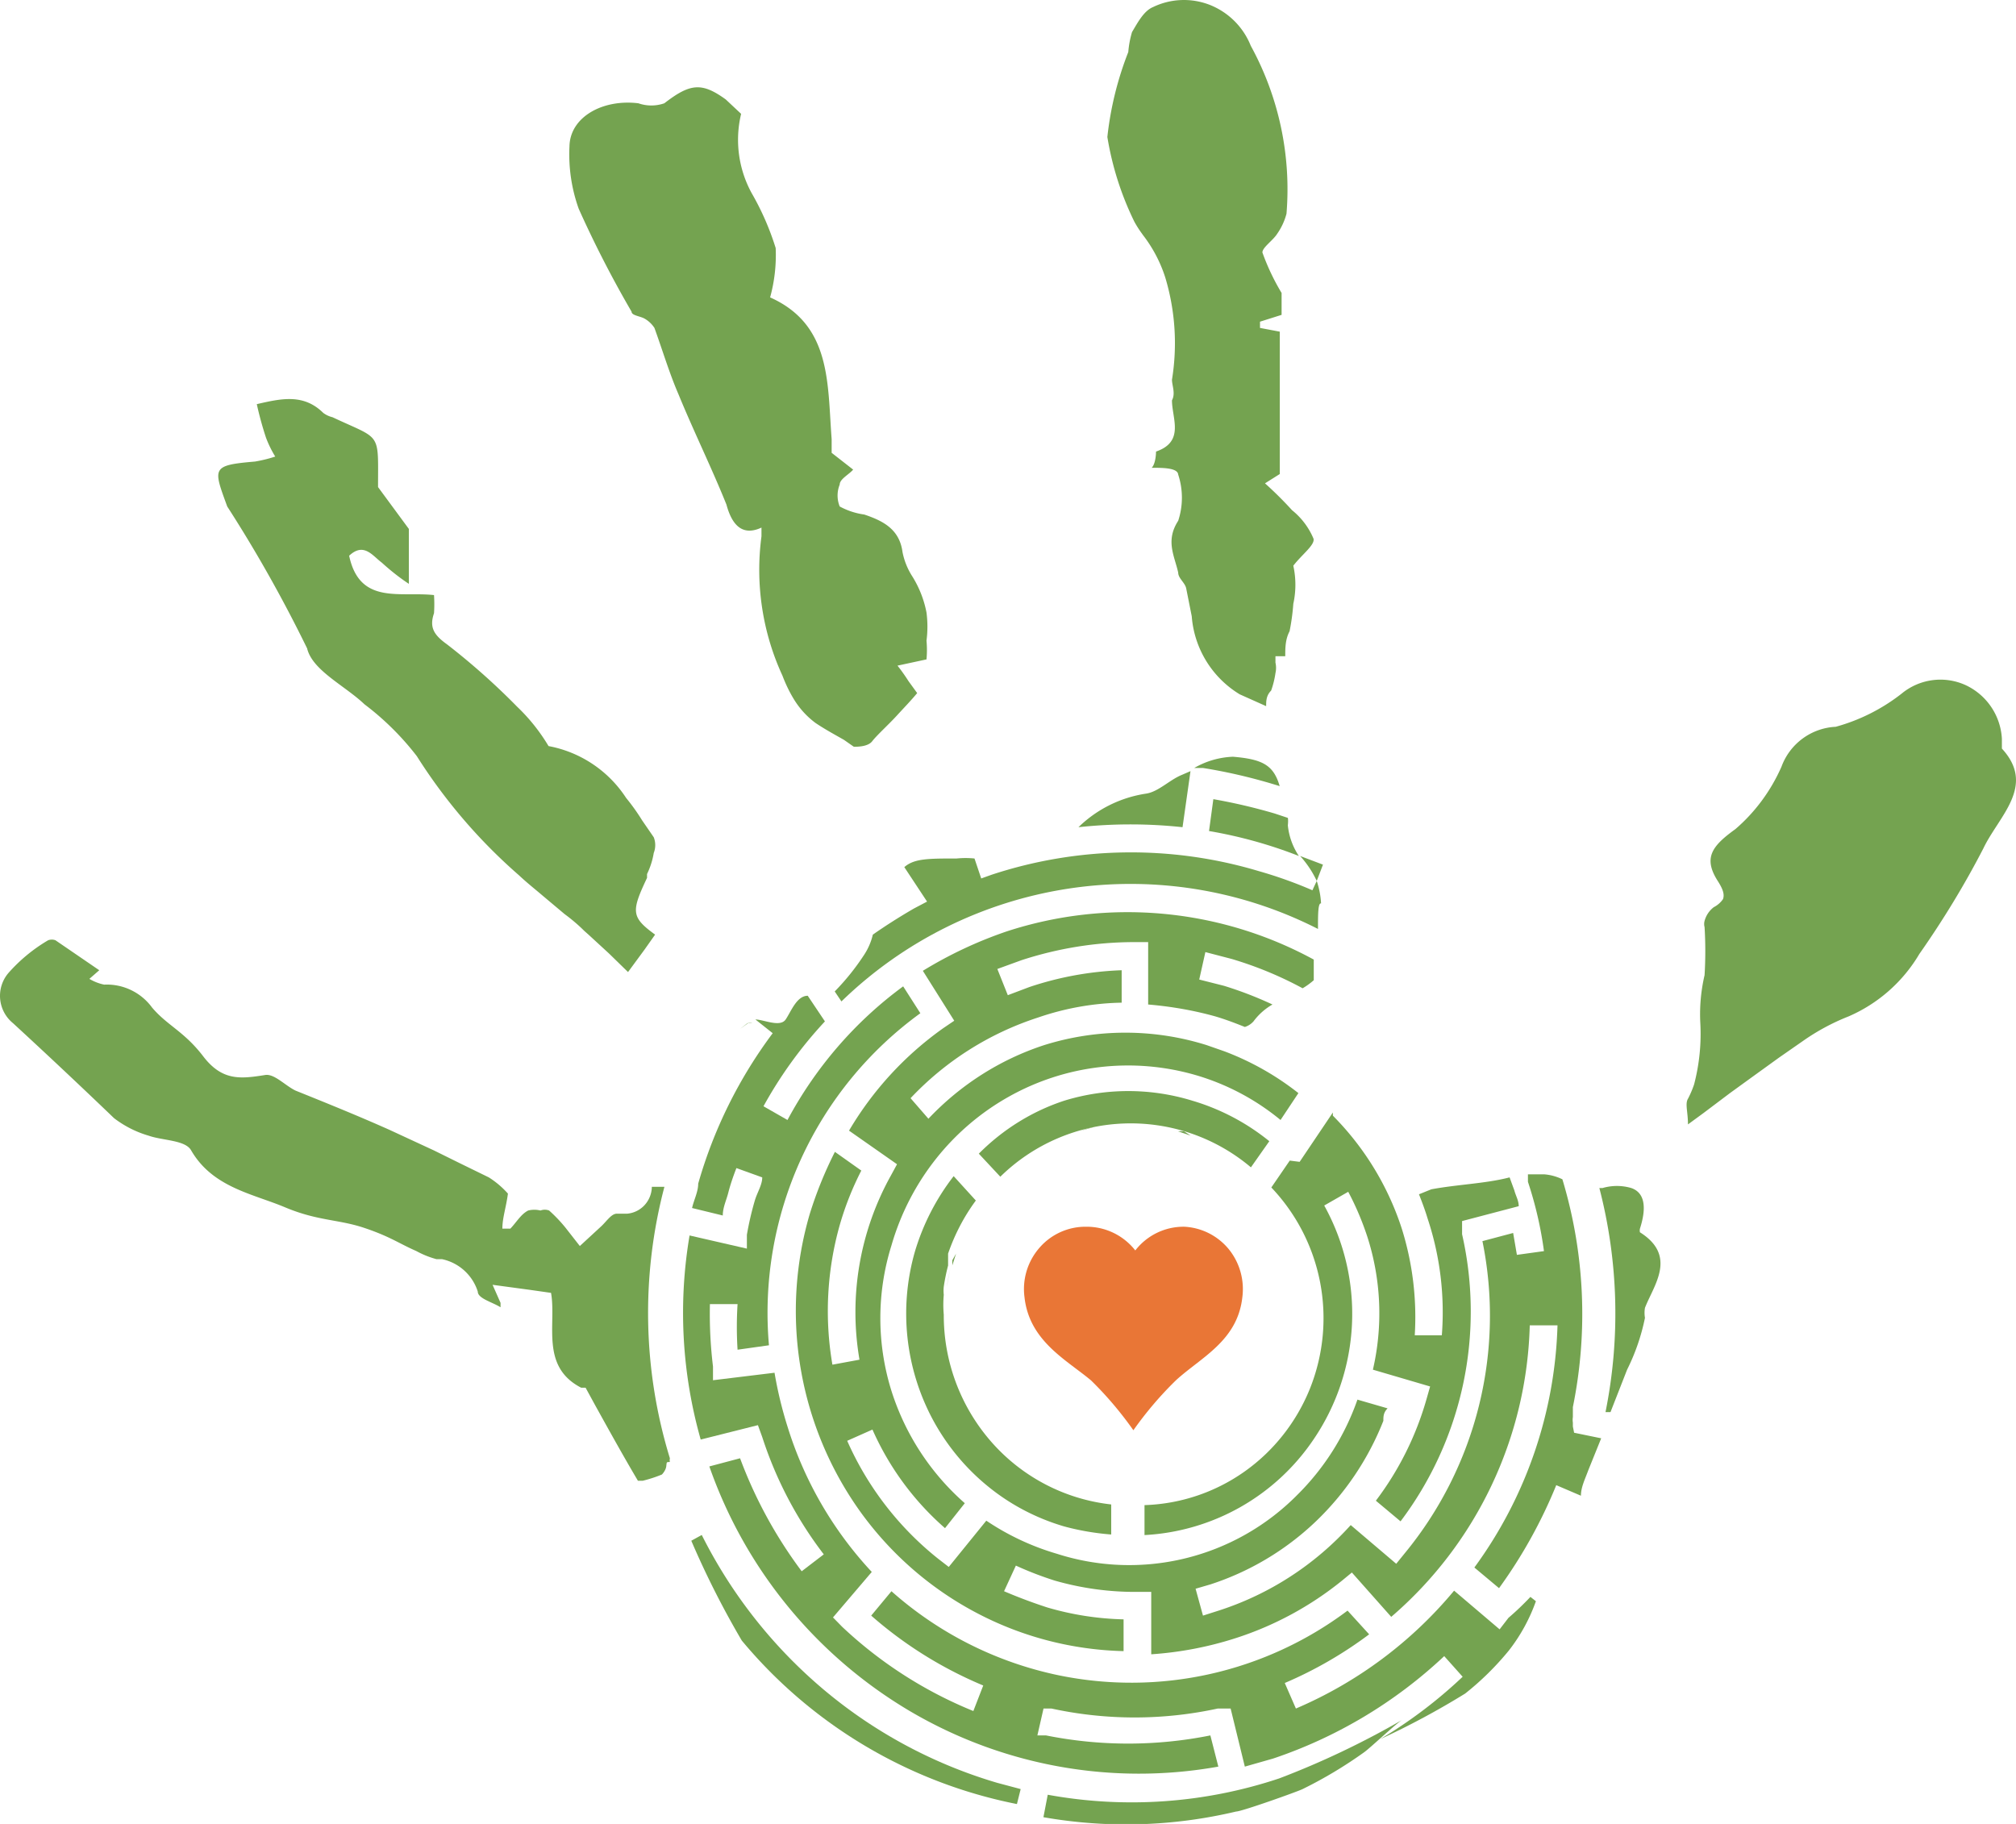 <svg width="21" height="19" fill="none" xmlns="http://www.w3.org/2000/svg"><path d="M12.339 12.779a.635.635 0 00-.513.247.643.643 0 00-.513-.247.634.634 0 00-.486.22.653.653 0 00-.155.515c.05.455.435.65.692.865.163.159.31.333.442.52.132-.187.28-.361.443-.52.263-.241.641-.41.692-.865a.66.66 0 00-.142-.502.642.642 0 00-.46-.233z" fill="#E97636"/><path d="M11.262 11.778a.9.9 0 01.141-.04l-.141.04zM9.92 13.13v.052l.039-.123-.04.071zm1.898-1.417zm.514.071h-.064l.134.046-.07-.046zm.998-3.595c-.063-.215-.172-.28-.487-.306A.87.87 0 0012.44 8h.09c.27.043.538.107.8.189zm.085.331l-.135-.045a5.839 5.839 0 00-.641-.15l-.045.332a4.74 4.74 0 01.936.26.7.7 0 01-.115-.319s.006-.052 0-.078zm-2.501 10.176l-.045.234a4.97 4.97 0 002.007-.059c.058 0 .641-.208.693-.234a4.53 4.53 0 00.64-.383c.058-.04.34-.306.398-.338-.41.237-.84.442-1.282.61a4.858 4.858 0 01-2.411.17zm1.404-10.078l.083-.585-.09.039c-.128.052-.243.175-.371.195a1.282 1.282 0 00-.706.35 5.06 5.06 0 011.084 0zm1.225.299c.07.077.129.165.173.26l.065-.17-.238-.09z" fill="#74A350"/><path d="M13.03 12.161l.192-.273a2.314 2.314 0 00-.802-.422 2.27 2.27 0 00-1.334 0c-.335.11-.64.3-.89.552l.224.24a1.939 1.939 0 012.61-.098zm.405-.071l-.192.28a1.976 1.976 0 01.404 2.091c-.14.35-.378.653-.684.869a1.907 1.907 0 01-1.041.349v.312a2.268 2.268 0 001.76-.995 2.328 2.328 0 00.112-2.438l.25-.143c.08.15.146.307.199.468.144.448.164.927.058 1.385l.596.175-.039.137a3.205 3.205 0 01-.526 1.053l.257.215a3.631 3.631 0 00.641-2.991v-.137l.59-.155c0-.06-.032-.111-.045-.163l-.05-.137c-.251.065-.533.072-.815.124l-.129.052c.033.084.065.169.09.253.13.391.18.805.148 1.216h-.282a3.081 3.081 0 00-.135-1.111 2.971 2.971 0 00-.718-1.177v-.033l-.346.514-.103-.013zm-3.604 1.606a1.157 1.157 0 010-.208.377.377 0 010-.085c.011-.074.026-.148.045-.22v-.124c.068-.198.165-.385.289-.553l-.231-.254a2.397 2.397 0 00-.404.787 2.34 2.34 0 00.191 1.757c.144.265.339.5.572.689.233.19.501.33.789.415.161.044.326.072.493.085v-.313a1.947 1.947 0 01-1.246-.649 1.999 1.999 0 01-.498-1.327z" fill="#74A350"/><path d="M15.711 16.856l-.09.117-.474-.403a4.377 4.377 0 01-1.648 1.228l-.116-.266a4.24 4.24 0 00.879-.507l-.225-.247a3.751 3.751 0 01-3.017.672 3.781 3.781 0 01-1.734-.874l-.211.254c.347.305.741.55 1.167.728l-.103.266a4.416 4.416 0 01-1.366-.877l-.096-.098.404-.474a3.914 3.914 0 01-.878-1.515 4.176 4.176 0 01-.135-.56l-.641.078v-.143a4.55 4.55 0 01-.032-.65h.288c-.01.158-.01.317 0 .475l.327-.046a3.856 3.856 0 011.577-3.459l-.179-.28c-.5.367-.911.843-1.205 1.392l-.25-.143c.176-.32.392-.618.64-.884l-.179-.267c-.115 0-.173.163-.23.247-.058.085-.231 0-.315 0l.18.143a4.828 4.828 0 00-.776 1.567c0 .085-.045.17-.064.254l.32.078c0-.085.039-.163.058-.24.02-.079.051-.17.084-.254l.269.097c0 .078-.052.156-.077.24a3.223 3.223 0 00-.083.358v.144l-.597-.137a4.83 4.83 0 00.116 2.126l.596-.15.045.124c.143.442.36.855.641 1.222l-.23.176a4.701 4.701 0 01-.642-1.177l-.32.085a4.803 4.803 0 002.086 2.547c.971.573 2.11.778 3.216.58l-.083-.325a4.346 4.346 0 01-1.712 0h-.09l.064-.28h.083a4.079 4.079 0 001.732 0h.134l.148.605.295-.084a4.863 4.863 0 001.782-1.067l.192.215c-.262.248-.55.466-.859.65.304-.14.6-.299.885-.475.167-.132.32-.283.455-.448.121-.155.216-.328.282-.514l-.057-.045c-.073.077-.15.151-.231.22z" fill="#74A350"/><path d="M9.657 9.392l-.135.071a5.993 5.993 0 00-.43.273.655.655 0 01-.089.208 2.48 2.48 0 01-.308.384l.07.104a4.33 4.33 0 012.364-1.175 4.3 4.3 0 012.6.42c0-.149 0-.273.032-.266a.88.88 0 00-.045-.234l-.045.097a4.502 4.502 0 00-.564-.201 4.638 4.638 0 00-2.777.039l-.109.039-.07-.208a.923.923 0 00-.186 0c-.295 0-.443 0-.545.09l.237.359z" fill="#74A350"/><path d="M16.384 14.86v-.04a.191.191 0 010-.058v-.104a4.858 4.858 0 00-.109-2.373.521.521 0 00-.192-.052h-.167v.078c.078.235.134.476.167.722l-.282.039-.039-.228-.32.085a3.894 3.894 0 01-.808 3.25l-.09.111-.474-.403c-.373.413-.846.72-1.373.89l-.166.053-.077-.28.154-.045a2.877 2.877 0 001.089-.647c.311-.295.555-.656.713-1.057 0-.045 0-.085.044-.13l-.314-.091a2.605 2.605 0 01-.63.996 2.462 2.462 0 01-2.5.61 2.65 2.65 0 01-.736-.345l-.391.482-.11-.085a3.244 3.244 0 01-.948-1.229l.263-.117c.175.395.433.745.756 1.027l.206-.26a2.603 2.603 0 01-.764-1.17 2.536 2.536 0 010-1.515c.19-.66.63-1.218 1.223-1.55a2.534 2.534 0 011.945-.225c.323.094.624.253.885.468l.186-.28a2.893 2.893 0 00-.77-.435l-.186-.065a2.828 2.828 0 00-1.692 0c-.459.15-.873.414-1.206.767l-.186-.214a3.163 3.163 0 011.327-.84c.281-.097.576-.15.872-.155v-.338a3.398 3.398 0 00-.961.175l-.225.085-.109-.273.25-.091c.382-.125.78-.189 1.18-.189h.141v.65c.236.02.47.06.7.124.108.032.21.071.307.11a.199.199 0 00.09-.058.645.645 0 01.198-.176 3.913 3.913 0 00-.506-.195l-.257-.065.064-.286.276.072c.255.076.503.178.737.305a.746.746 0 00.116-.084v-.215a4.056 4.056 0 00-3.2-.293 4.363 4.363 0 00-.872.41l.327.52-.115.078a3.466 3.466 0 00-.981 1.067l.5.35-.064.118a2.926 2.926 0 00-.327 1.918l-.282.052a3.296 3.296 0 01.077-1.457 3.14 3.14 0 01.224-.565l-.275-.195a4.144 4.144 0 00-.263.65 3.592 3.592 0 00.525 3.095c.316.44.729.801 1.205 1.053.476.253 1.003.39 1.54.403v-.331a3.07 3.07 0 01-.795-.124 5.354 5.354 0 01-.45-.169l.123-.267c.131.06.266.112.404.156.279.08.568.12.859.118h.147v.65c.3-.02.598-.077.885-.17a3.43 3.43 0 001.103-.598l.102-.084.41.462a4.147 4.147 0 001.443-3.037h.289a4.489 4.489 0 01-.866 2.523l.257.215a5.1 5.1 0 00.596-1.073l.257.11c0-.09.044-.175.077-.266l.134-.332-.282-.058-.013-.065zM7.31 15.99l-.109.06c.153.357.329.705.526 1.04a4.987 4.987 0 002.866 1.703l.039-.156-.244-.065a5.004 5.004 0 01-1.803-.967A5.085 5.085 0 017.31 15.99zm.399-5.272l.077-.059a.127.127 0 01.051 0h-.045l-.083.059zm13.144-2.919v-.104a.656.656 0 00-.382-.56.634.634 0 00-.663.091 1.95 1.95 0 01-.686.345.635.635 0 00-.565.416c-.11.25-.274.473-.48.65-.244.176-.34.3-.18.546.045.072.07.13.051.183a.259.259 0 01-.096.084.267.267 0 00-.096.143.126.126 0 000 .065c.01.167.01.334 0 .5a1.8 1.8 0 00-.045.488 2.08 2.08 0 01-.064.65 1.05 1.05 0 01-.064.15c-.032.052 0 .137 0 .267l.16-.117.276-.208.243-.176.27-.195.243-.169c.15-.106.311-.193.481-.26a1.59 1.59 0 00.737-.65c.246-.351.47-.718.667-1.1.16-.337.552-.65.193-1.04zm-3.77 5.039a.086.086 0 010-.04c.077-.24.039-.377-.09-.422a.53.53 0 00-.3 0h-.033a5.2 5.2 0 01.064 2.334h.052l.173-.442c.085-.17.148-.352.186-.54a.308.308 0 010-.104c.09-.234.34-.54-.052-.787zM11.9 2.441c.105.134.186.286.238.449.104.345.128.71.07 1.066 0 .058.039.143 0 .214 0 .189.135.43-.166.534 0 0 0 .123-.045.169.115 0 .27 0 .276.071a.771.771 0 010 .481c-.135.208-.039.364 0 .54 0 .059.07.104.083.163l.058.292a1.044 1.044 0 00.5.813l.275.123c0-.052 0-.11.052-.162a.94.94 0 00.045-.182.251.251 0 000-.11v-.066h.102c0-.084 0-.175.045-.26.019-.094.032-.19.039-.286a.924.924 0 000-.397c.09-.117.224-.214.211-.28a.753.753 0 00-.224-.298 3.884 3.884 0 00-.282-.28l.154-.097V3.455l-.206-.039v-.065l.225-.071v-.228a2.36 2.36 0 01-.2-.422c0-.053.11-.124.155-.196a.653.653 0 00.096-.208 3.112 3.112 0 00-.372-1.749.762.762 0 00-.424-.425.741.741 0 00-.595.022c-.096.04-.16.163-.218.26a1 1 0 00-.039.208 3.43 3.43 0 00-.218.885c.05.307.145.605.282.884.025.045.053.089.084.13zM7.932 5.497v.09c-.066.495.01.999.218 1.45.032.084.07.165.116.241.06.1.138.186.23.254.097.065.193.117.295.175l.103.072c.038 0 .148 0 .192-.058.045-.059.167-.17.25-.26.084-.092.148-.157.218-.241l-.09-.124a1.94 1.94 0 00-.115-.162l.302-.065c.006-.065.006-.13 0-.195a1.123 1.123 0 000-.293 1.1 1.1 0 00-.148-.377.728.728 0 01-.102-.254c-.032-.24-.206-.325-.398-.39a.75.75 0 01-.256-.084.303.303 0 010-.228c0-.058.096-.104.14-.156l-.224-.175v-.143c-.045-.58 0-1.19-.641-1.476a1.66 1.66 0 00.058-.514 2.816 2.816 0 00-.25-.572 1.158 1.158 0 01-.11-.826l-.16-.15c-.25-.181-.371-.168-.64.04a.411.411 0 01-.27 0c-.372-.046-.712.143-.718.448a1.68 1.68 0 00.096.65c.165.368.349.726.551 1.073 0 .04.09.046.135.072a.297.297 0 01.103.097c.083.228.154.468.25.69.16.39.346.767.5 1.15.058.215.167.332.365.24zM3.2 6.758c.058.228.392.384.597.579.204.154.388.336.545.54.293.464.652.882 1.064 1.241.084.079.167.144.25.215l.225.189c.072.053.141.111.205.175l.045.04.211.194.2.195.172-.234.11-.156c-.25-.182-.25-.24-.084-.591v-.04a.806.806 0 00.07-.22.224.224 0 000-.163l-.121-.176a2.162 2.162 0 00-.167-.234 1.234 1.234 0 00-.808-.54c-.09-.151-.2-.289-.327-.41a7.193 7.193 0 00-.731-.65c-.135-.097-.186-.175-.135-.324a1.44 1.44 0 000-.189c-.359-.039-.775.104-.884-.41.153-.143.243 0 .34.072.088.08.182.155.282.221V5.51l-.321-.436c0-.585.038-.487-.475-.728a.261.261 0 01-.096-.045c-.205-.202-.436-.15-.692-.091.026.118.058.235.096.35.026.069.058.134.096.196-.069.023-.14.04-.211.052-.456.039-.436.065-.289.468.307.476.585.972.834 1.482zm3.72 5.605h-.13a.288.288 0 01-.075.19.28.28 0 01-.181.09h-.109c-.058 0-.109.084-.167.136l-.218.201-.147-.188a1.543 1.543 0 00-.173-.182.126.126 0 00-.09 0 .265.265 0 00-.128 0c-.077.039-.122.123-.186.189h-.083c0-.111.039-.222.058-.365a.934.934 0 00-.199-.169l-.307-.15-.263-.13-.462-.214c-.32-.143-.641-.273-.981-.41-.109-.052-.224-.181-.32-.162-.25.039-.443.065-.642-.195s-.372-.319-.532-.507a.584.584 0 00-.5-.24.496.496 0 01-.154-.06l.103-.09-.456-.312a.108.108 0 00-.077 0 1.697 1.697 0 00-.416.344.367.367 0 00.051.52c.353.325.699.65 1.052.989.107.082.229.144.359.182.147.052.378.045.442.15.224.39.641.454.981.597.34.143.558.124.827.215.27.091.36.162.539.24a.961.961 0 00.211.085h.058a.499.499 0 01.372.338c0 .072.154.11.237.163v-.046l-.083-.188.385.052.224.032c.058.325-.115.767.314.988H6.1l.096.176c.148.267.295.533.449.793h.051c.068-.017.134-.038.199-.065 0 0 .039-.039.045-.084.006-.046 0-.046.038-.046a.093.093 0 010-.039 5.16 5.16 0 01-.057-2.828z" fill="#74A350"/><path d="M9.908 13.182a2.223 2.223 0 00-.045.221c.013-.071.026-.15.045-.22z" fill="#74A350"/></svg>
